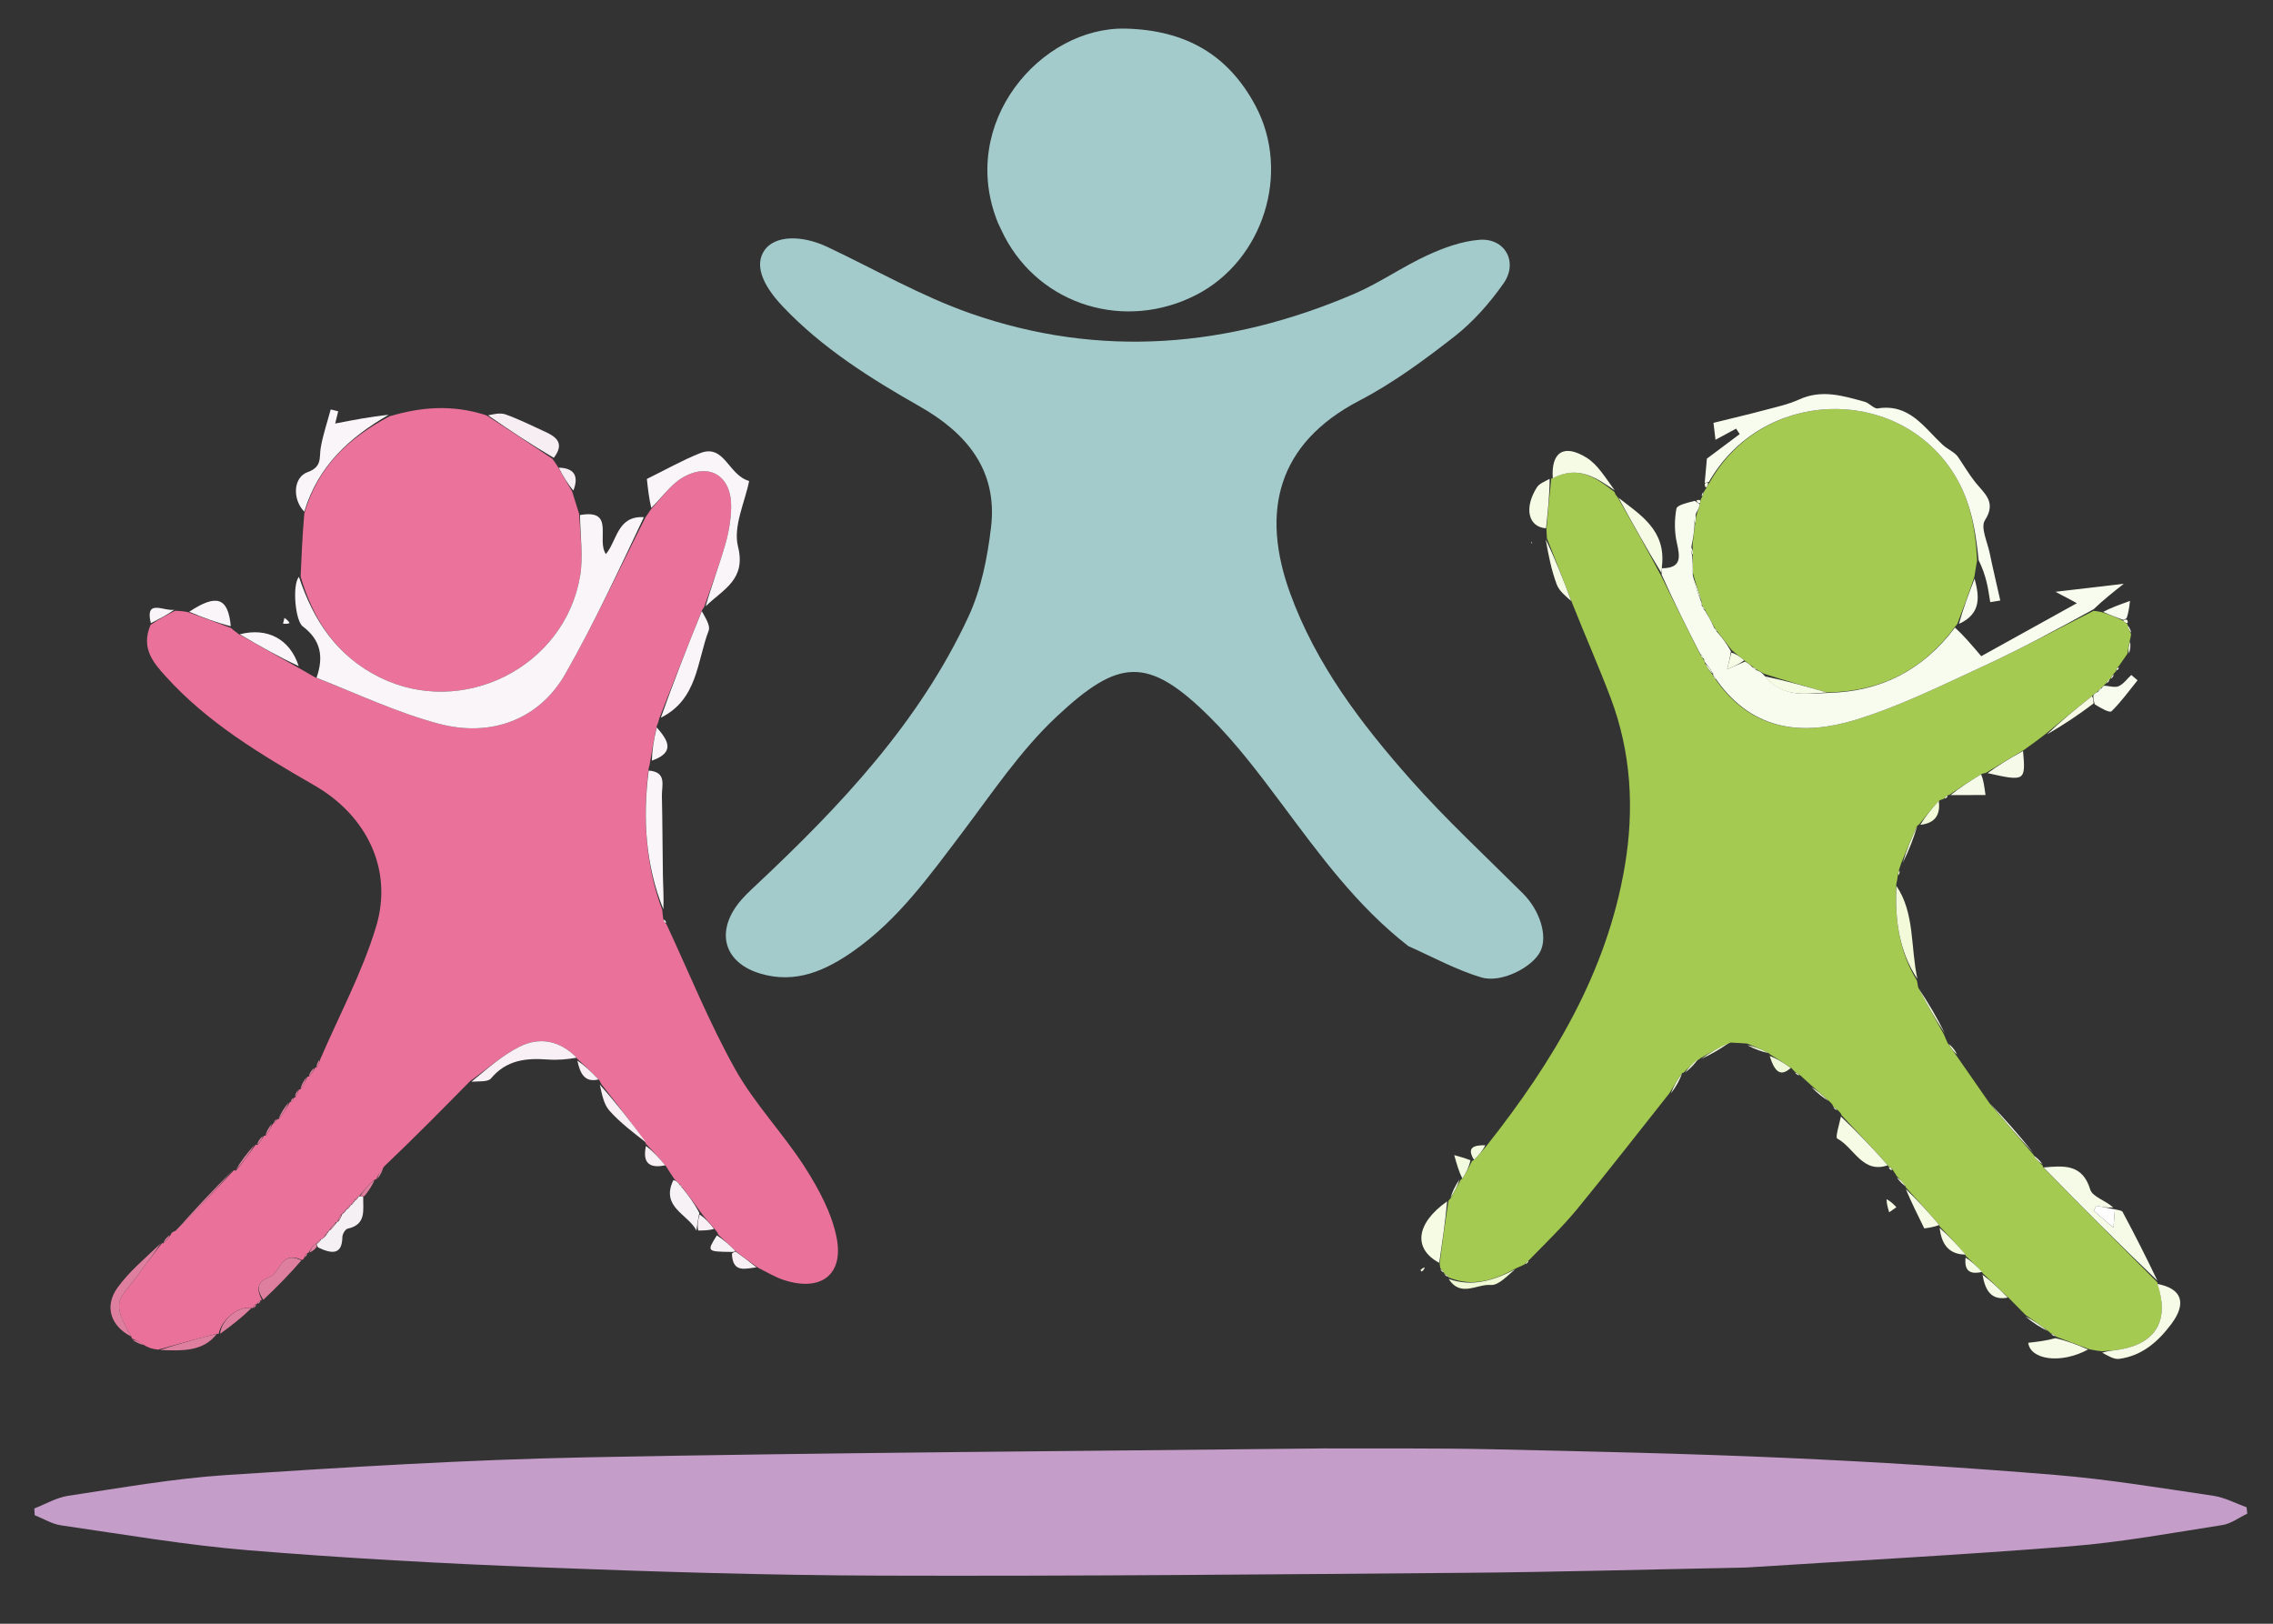 <svg version="1.1" id="Layer_1" xmlns="http://www.w3.org/2000/svg" xmlns:xlink="http://www.w3.org/1999/xlink" x="0px" y="0px"
	 width="100%" viewBox="0 0 532 380" enable-background="new 0 0 532 380" xml:space="preserve">
<rect x="0" y="0" width="532" height="380" fill="#333333" stroke="none"/>
<path fill="#A4CBCC" opacity="1" stroke="none" 
	d="
M329.618,221.409 
	C317.504,211.987 308.854,199.991 299.987,188.135 
	C294.72,181.094 289.368,173.984 283.153,167.813 
	C268.61,153.373 261.791,154.147 247.302,167.708 
	C238.786,175.679 232.131,185.704 225.021,195.094 
	C217.478,205.056 210.188,215.228 199.833,222.518 
	C193.324,227.1 186.265,230.341 177.929,227.837 
	C169.907,225.426 167.538,218.801 172.4,211.991 
	C173.729,210.13 175.473,208.538 177.155,206.959 
	C196.776,188.542 215.16,169.059 226.657,144.341 
	C229.658,137.89 231.125,130.46 231.961,123.324 
	C233.512,110.075 226.267,101.376 215.327,95.153 
	C203.735,88.559 192.479,81.507 183.207,71.723 
	C178.162,66.398 176.652,61.854 178.937,58.56 
	C181.294,55.161 187.443,54.858 193.682,57.804 
	C204.793,63.051 215.56,69.286 227.094,73.325 
	C257.48,83.965 287.596,81.349 316.944,68.774 
	C322.86,66.24 328.222,62.432 334.082,59.741 
	C337.912,57.982 342.123,56.441 346.265,56.122 
	C352.242,55.662 355.404,61.341 351.901,66.329 
	C348.688,70.904 344.834,75.292 340.448,78.721 
	C333.399,84.233 326.07,89.638 318.165,93.754 
	C298.86,103.806 295.086,119.834 301.929,138.751 
	C307.977,155.468 318.598,169.405 330.199,182.5 
	C338.452,191.814 347.634,200.308 356.459,209.11 
	C360.408,213.048 362.303,219.043 360.531,222.639 
	C358.716,226.324 351.44,230.162 346.688,228.737 
	C340.905,227.002 335.49,224.042 329.618,221.409 
z"/>
<path fill="#C49DC9" opacity="1" stroke="none" 
	d="
M310,338.968 
	C323.333,339.021 336.169,338.88 348.997,339.164 
	C371.953,339.674 394.917,340.163 417.854,341.181 
	C438.934,342.117 460.009,343.442 481.038,345.173 
	C493.42,346.192 505.724,348.238 518.029,350.052 
	C520.698,350.445 523.223,351.819 525.814,352.742 
	C525.869,353.24 525.924,353.738 525.979,354.236 
	C524.044,355.152 522.188,356.584 520.159,356.901 
	C508.366,358.742 496.579,360.916 484.701,361.866 
	C459.531,363.88 434.306,365.211 409.103,366.818 
	C408.272,366.871 407.438,366.879 406.605,366.895 
	C385.297,367.306 363.991,367.909 342.681,368.084 
	C297.204,368.456 251.725,368.88 206.249,368.742 
	C179.627,368.661 152.996,367.827 126.389,366.795 
	C103.639,365.912 80.885,364.665 58.196,362.808 
	C43.511,361.606 28.93,359.081 14.326,356.978 
	C12.189,356.671 10.188,355.418 8.124,354.602 
	C8.093,354.074 8.062,353.546 8.031,353.018 
	C10.675,352 13.241,350.461 15.975,350.052 
	C28.277,348.213 40.581,346.006 52.967,345.199 
	C81.001,343.375 109.07,341.613 137.149,341.061 
	C194.591,339.932 252.049,339.617 310,338.968 
z"/>
<path fill="#A4CA52" opacity="1" stroke="none" 
	d="
M420.052,250.793 
	C419.944,250.662 419.835,250.53 419.364,250.033 
	C417.425,248.693 415.848,247.72 414.271,246.747 
	C414.271,246.747 414.223,246.761 414.015,246.481 
	C412.187,245.544 410.567,244.886 408.947,244.229 
	C407.895,244.147 406.844,244.066 405.032,243.993 
	C402.109,245.254 399.947,246.506 397.786,247.759 
	C397.786,247.759 397.906,248.012 397.521,247.945 
	C396.106,248.929 395.076,249.98 394.045,251.031 
	C394.045,251.031 394,251 393.697,251.139 
	C392.506,252.799 391.619,254.32 390.732,255.842 
	C383.594,264.834 376.555,273.907 369.277,282.784 
	C365.913,286.886 362.082,290.605 357.973,294.801 
	C357.264,295.372 357.045,295.64 356.825,295.907 
	C356.328,296.128 355.831,296.35 354.802,296.833 
	C349.444,299.762 344.469,301.212 339.043,298.941 
	C339.043,298.941 338.996,298.99 338.928,298.743 
	C338.571,298.341 338.281,298.185 337.991,298.03 
	C337.991,298.03 338.002,297.998 337.923,297.752 
	C337.597,297.273 337.351,297.04 337.105,296.806 
	C337.105,296.806 337.04,296.377 336.959,295.733 
	C337.595,290.392 338.311,285.695 339.028,280.999 
	C339.028,280.999 339.222,280.755 339.516,280.422 
	C340.527,278.717 341.243,277.346 341.958,275.975 
	C341.958,275.975 342.002,275.998 342.289,275.83 
	C343.216,274.361 343.857,273.059 344.497,271.757 
	C344.497,271.757 344.608,271.606 344.946,271.495 
	C346.203,270.262 347.12,269.14 348.038,268.019 
	C363.439,248.517 376.1,227.62 380.295,202.639 
	C382.53,189.333 381.796,176.112 376.99,163.37 
	C374.235,156.066 371.063,148.92 367.92,141.005 
	C365.86,135.531 363.961,130.755 362.061,125.979 
	C362.036,125.541 362.011,125.104 361.951,123.955 
	C362.3,119.512 362.686,115.781 363.071,112.049 
	C363.071,112.049 363.015,111.993 363.411,111.877 
	C369.506,108.778 373.723,111.918 377.913,115.173 
	C377.952,115.476 378.085,115.729 378.619,116.379 
	C382.22,122.712 385.514,128.598 388.837,134.829 
	C391.886,141.122 394.906,147.071 398.001,153.302 
	C398.342,153.864 398.609,154.142 398.875,154.581 
	C398.874,154.742 399.069,154.997 399.084,155.314 
	C399.71,156.45 400.322,157.269 400.962,158.057 
	C400.992,158.026 400.908,158.039 400.99,158.306 
	C401.349,158.814 401.627,159.055 401.978,159.619 
	C410.531,171.31 422.303,172.125 434.287,168.46 
	C444.651,165.291 454.514,160.37 464.41,155.813 
	C473.078,151.822 481.484,147.262 490.006,142.953 
	C490.45,142.997 490.895,143.041 491.917,143.253 
	C493.957,143.964 495.42,144.507 496.972,145.302 
	C497.361,145.719 497.661,145.884 497.961,146.05 
	C497.961,146.05 497.958,145.988 497.955,146.337 
	C498.231,147.266 498.51,147.846 498.789,148.426 
	C498.737,148.756 498.685,149.087 498.488,149.924 
	C498.208,151.278 498.074,152.126 497.939,152.975 
	C497.36,153.821 496.78,154.667 495.919,155.88 
	C495.37,156.424 495.274,156.668 495.35,156.979 
	C495.35,156.979 495.055,157.329 494.734,157.665 
	C494.237,158.313 494.062,158.625 493.887,158.938 
	C493.887,158.938 493.957,158.984 493.692,159.033 
	C493.245,159.393 493.064,159.703 492.882,160.012 
	C492.882,160.012 492.656,160.152 492.458,160.355 
	C492.26,160.557 492.035,160.857 491.777,160.963 
	C491.319,161.372 491.118,161.675 490.699,162.05 
	C490.2,162.285 490.018,162.523 489.608,162.937 
	C485.749,165.971 482.216,168.904 478.684,171.836 
	C477.216,172.959 475.748,174.082 473.71,175.501 
	C470.35,177.494 467.562,179.191 464.773,180.888 
	C464.773,180.888 464.371,180.941 463.859,181.098 
	C460.946,182.863 458.545,184.47 456.143,186.077 
	C456.143,186.077 456.05,186.05 455.799,186.135 
	C455.336,186.47 455.123,186.719 454.911,186.968 
	C454.911,186.968 454.456,187.072 453.968,187.305 
	C452.012,189.374 450.543,191.21 449.074,193.047 
	C449.074,193.047 448.995,193.026 448.727,193.223 
	C447.302,196.279 446.145,199.138 444.988,201.997 
	C444.884,202.336 444.78,202.675 444.502,203.475 
	C444.277,204.293 444.226,204.649 444.175,205.005 
	C444.12,205.451 444.066,205.896 443.82,206.975 
	C443.462,215.335 444.546,222.773 448.67,229.511 
	C448.729,229.846 448.788,230.182 448.971,231.108 
	C451.046,235.14 452.998,238.582 454.949,242.023 
	C455.165,242.554 455.381,243.086 455.851,244.108 
	C456.714,245.426 457.324,246.254 457.934,247.081 
	C460.394,250.616 462.854,254.15 465.668,258.211 
	C469.304,262.543 472.587,266.349 475.869,270.154 
	C475.869,270.154 475.97,270.015 475.973,270.372 
	C476.685,271.417 477.394,272.106 478.102,272.794 
	C478.102,272.794 478.088,272.911 478.237,273.221 
	C487.23,282.387 496.073,291.241 504.916,300.096 
	C504.916,300.096 504.966,299.992 504.991,300.434 
	C507.79,308.853 504.69,314.266 496.426,315.78 
	C494.961,316.048 493.455,316.088 491.968,316.233 
	C491.223,316.153 490.478,316.073 489.103,315.788 
	C486.044,314.656 483.614,313.731 481.184,312.805 
	C481.184,312.805 481.093,312.809 481.018,312.602 
	C480.627,312.278 480.312,312.161 479.997,312.044 
	C479.997,312.044 479.742,311.841 479.421,311.517 
	C477.429,310.042 475.758,308.89 474.087,307.738 
	C472.931,306.574 471.774,305.411 470.208,303.805 
	C467.876,301.562 465.953,299.761 464.03,297.959 
	C464.03,297.959 464,298 463.904,297.686 
	C462.563,296.219 461.319,295.066 460.074,293.913 
	C460.074,293.913 460.025,294.007 459.993,293.64 
	C457.97,291.188 455.979,289.103 453.989,287.019 
	C453.989,287.019 454.001,287 453.899,286.681 
	C451.225,283.544 448.653,280.726 446.081,277.907 
	C446.081,277.907 446.033,278.009 446.015,277.664 
	C445.302,276.617 444.607,275.915 443.913,275.213 
	C443.734,274.906 443.556,274.599 443.09,273.917 
	C442.622,273.226 442.35,273.058 441.987,273.038 
	C441.987,273.038 442.001,272.999 441.872,272.692 
	C438.165,268.586 434.587,264.785 431.009,260.985 
	C430.933,260.651 430.755,260.385 430.166,259.846 
	C429.58,259.312 429.303,259.119 429.026,258.926 
	C428.978,258.589 428.813,258.324 428.171,257.75 
	C426.532,256.26 425.255,255.152 423.977,254.045 
	C423.261,253.384 422.545,252.723 421.418,251.713 
	C420.689,251.173 420.371,250.983 420.052,250.793 
z"/>
<path fill="#EA729A" opacity="1" stroke="none" 
	d="
M37.038,315.843 
	C36.177,315.746 35.316,315.65 34.089,315.011 
	C32.755,314.05 31.787,313.63 30.82,313.21 
	C30.82,313.21 30.804,313.114 30.751,312.789 
	C25.341,303.888 28.437,303.926 32.692,297.834 
	C34.349,295.461 36.186,293.215 37.941,290.911 
	C37.941,290.911 37.991,290.989 38.287,290.947 
	C39.05,290.25 39.517,289.594 39.983,288.939 
	C40.058,288.618 40.229,288.363 41.062,288.055 
	C46.022,283.226 50.416,278.513 54.81,273.8 
	C54.81,273.8 54.966,274.009 55.252,273.946 
	C56.982,271.87 58.427,269.859 59.871,267.847 
	C59.871,267.847 59.977,267.967 60.262,267.922 
	C60.96,267.183 61.374,266.488 61.788,265.793 
	C61.788,265.793 61.909,265.817 62.185,265.76 
	C62.946,264.765 63.432,263.827 63.918,262.889 
	C63.918,262.889 63.984,262.946 64.188,262.853 
	C64.565,262.463 64.739,262.166 64.913,261.869 
	C64.913,261.869 64.868,261.942 65.229,261.914 
	C66.355,260.546 67.121,259.207 67.886,257.867 
	C67.886,257.867 67.969,257.91 68.173,257.828 
	C68.541,257.444 68.704,257.142 68.867,256.839 
	C68.867,256.839 68.889,256.948 69.137,256.805 
	C69.581,256.097 69.777,255.533 69.973,254.969 
	C69.973,254.969 69.997,255.002 70.333,254.947 
	C71.099,253.909 71.529,252.926 71.959,251.943 
	C71.959,251.943 71.995,252.001 72.306,251.951 
	C73.016,251.206 73.415,250.511 73.814,249.815 
	C73.814,249.815 73.907,249.854 74.156,249.752 
	C74.591,249.064 74.776,248.478 74.962,247.892 
	C79.399,237.57 84.805,227.54 88.029,216.851 
	C92.051,203.516 85.842,190.879 73.636,183.834 
	C61.069,176.581 48.611,169.186 38.759,158.261 
	C35.846,155.032 32.916,151.661 35.251,146.212 
	C37.404,144.776 39.191,143.854 40.978,142.931 
	C41.741,142.963 42.505,142.996 43.902,143.223 
	C47.697,144.594 50.859,145.771 54.02,146.947 
	C54.463,147.315 54.906,147.682 55.83,148.381 
	C60.832,151.241 65.354,153.769 69.875,156.297 
	C70.994,156.932 72.113,157.567 73.766,158.53 
	C83.714,162.419 92.919,166.754 102.592,169.348 
	C115.096,172.702 126.291,168.263 132.314,157.716 
	C139.119,145.801 144.881,133.292 151.097,121.041 
	C151.419,120.575 151.741,120.108 152.38,119.167 
	C154.995,116.365 156.943,113.45 159.664,111.831 
	C165.983,108.069 171.273,111.354 171.129,118.735 
	C171.073,121.668 170.555,124.67 169.734,127.492 
	C168.306,132.398 166.48,137.187 164.82,142.026 
	C164.82,142.026 164.568,142.368 164.299,142.814 
	C160.8,151.515 157.569,159.77 154.338,168.025 
	C154.23,168.458 154.122,168.891 153.731,169.911 
	C153.034,173.006 152.62,175.514 152.205,178.023 
	C152.139,178.462 152.073,178.901 151.79,180.002 
	C150.399,191.687 151.106,202.512 155.012,212.997 
	C155.045,213.463 155.078,213.93 155.223,214.956 
	C155.445,215.817 155.646,216.038 155.936,216.178 
	C161.24,227.549 165.942,239.256 172.046,250.18 
	C176.623,258.369 183.374,265.314 188.445,273.267 
	C191.67,278.324 194.731,283.994 195.836,289.778 
	C197.5,298.487 191.941,302.372 183.374,299.528 
	C181.5,298.906 179.764,297.865 177.418,296.678 
	C175.318,295.201 173.764,294.061 172.02,292.66 
	C170.59,291.251 169.35,290.103 168.11,288.956 
	C168.048,288.626 167.892,288.351 167.333,287.706 
	C166.028,286.182 165.029,285.084 163.964,283.651 
	C162.475,281.515 161.053,279.713 159.595,277.746 
	C159.423,277.373 159.23,277.274 158.877,277.014 
	C158.482,276.506 158.188,276.268 157.895,276.03 
	C157.326,275.189 156.756,274.349 155.903,272.96 
	C154.168,270.864 152.718,269.317 151.268,267.769 
	C151.268,267.769 151.049,267.79 151.117,267.422 
	C147.696,262.594 144.207,258.135 140.717,253.676 
	C140.717,253.676 140.534,253.253 140.273,252.774 
	C138.391,250.805 136.77,249.316 135.149,247.828 
	C135.149,247.828 135.08,247.82 134.949,247.521 
	C130.946,243.4 126.189,242.663 121.62,244.942 
	C117.45,247.022 113.866,250.278 110.023,253.016 
	C103.56,259.577 97.098,266.139 89.989,272.904 
	C88.91,274.085 88.477,275.063 88.043,276.041 
	C88.043,276.041 88.007,276 87.681,276.035 
	C86.233,277.374 85.112,278.678 83.997,279.991 
	C84.002,279.999 83.983,279.995 83.76,280.104 
	C83.26,280.424 83.088,280.7 83.011,281.021 
	C82.999,281 83.043,281.021 82.808,281.125 
	C82.4,281.518 82.227,281.806 82.036,282.055 
	C82.018,282.015 82.096,282.053 81.852,282.146 
	C81.425,282.527 81.243,282.814 81.042,283.06 
	C81.023,283.019 81.104,283.061 80.859,283.152 
	C80.438,283.532 80.262,283.822 80.081,284.063 
	C80.076,284.015 80.146,284.082 79.872,284.2 
	C79.385,284.854 79.172,285.39 78.975,285.961 
	C78.991,285.994 78.924,285.96 78.609,286.015 
	C77.869,286.725 77.445,287.38 77.009,288.018 
	C76.997,288.003 77.035,288.013 76.797,288.129 
	C76.388,288.547 76.217,288.849 75.962,289.352 
	C75.705,289.805 75.473,289.972 74.922,290.136 
	C74.461,290.503 74.258,290.79 74.075,291.051 
	C74.094,291.025 74.109,291.088 73.763,291.1 
	C73.009,291.813 72.601,292.513 72.194,293.213 
	C72.194,293.213 72.11,293.179 71.853,293.258 
	C71.444,293.702 71.291,294.067 71.138,294.432 
	C71.138,294.432 71.093,294.744 70.635,294.861 
	C65.702,292.515 65.608,297.959 63.084,298.877 
	C59.958,300.013 60.093,301.863 61.312,304.247 
	C61.312,304.247 61.232,304.252 60.948,304.269 
	C60.496,304.587 60.329,304.889 60.161,305.191 
	C60.161,305.191 60.008,305.091 59.831,305.184 
	C59.481,305.576 59.307,305.875 59.133,306.174 
	C59.133,306.174 59.199,306.155 58.857,306.096 
	C55.793,305.529 51.792,308.877 51.163,312.191 
	C51.163,312.191 51.013,312.153 50.699,312.134 
	C45.936,313.358 41.487,314.601 37.038,315.843 
z"/>
<path fill="#A4CBCC" opacity="1" stroke="none" 
	d="
M233.598,52.211 
	C224.021,28.776 243.667,6.193 263.481,6.697 
	C277.435,7.052 287.448,12.748 293.845,24.746 
	C302.214,40.443 295.63,60.96 280.005,68.997 
	C263.354,77.563 243.508,71.498 235.065,55.257 
	C234.605,54.373 234.201,53.459 233.598,52.211 
z"/>
<path fill="#EB729A" opacity="1" stroke="none" 
	d="
M91.183,97.423 
	C98.479,95.266 105.806,94.578 113.835,97.199 
	C119.389,100.752 124.311,104.042 129.232,107.331 
	C129.589,107.782 129.946,108.234 130.568,109.236 
	C131.86,111.535 132.887,113.283 133.915,115.031 
	C134.381,116.544 134.848,118.058 135.546,120.265 
	C135.816,125.574 136.531,130.304 135.776,134.786 
	C132.175,156.156 108.252,168.115 88.856,158.511 
	C78.929,153.596 73.374,145.26 70.359,134.928 
	C70.563,130.229 70.768,125.531 71.222,120.171 
	C74.466,108.956 81.87,102.338 91.183,97.423 
z"/>
<path fill="#A4CA52" opacity="1" stroke="none" 
	d="
M458.112,146.014 
	C458.112,146.014 457.88,146.3 457.586,146.687 
	C449.983,156.906 440.17,161.866 427.58,162.048 
	C422.48,160.597 417.757,159.253 412.89,157.685 
	C412.257,157.277 411.767,157.094 411.129,156.677 
	C410.654,156.292 410.329,156.139 409.877,155.763 
	C409.306,155.303 408.863,155.065 408.248,154.529 
	C407.151,153.604 406.225,152.977 405.225,152.048 
	C404.097,150.497 403.042,149.248 401.92,147.739 
	C401.596,147.232 401.34,146.986 401.043,146.43 
	C400.371,145.071 399.739,144.021 399.033,142.668 
	C398.685,142.059 398.412,141.754 398.24,141.348 
	C398.342,141.248 398.226,140.986 398.204,140.603 
	C397.507,138.309 396.833,136.398 396.239,134.12 
	C396.235,132.51 396.15,131.267 396.219,129.847 
	C396.27,129.107 396.166,128.542 396.141,127.616 
	C396.351,125.8 396.48,124.344 396.743,122.546 
	C396.935,121.474 396.994,120.743 397.269,119.821 
	C397.605,119.08 397.724,118.529 397.94,117.743 
	C398.024,117.336 398.013,117.167 398.001,116.997 
	C398.001,116.997 398.157,116.677 398.36,116.337 
	C398.661,115.666 398.757,115.336 398.854,115.006 
	C398.854,115.006 399.069,114.632 399.325,114.292 
	C399.711,113.63 399.84,113.309 400.22,112.771 
	C412.408,91.103 443.16,90.002 456.69,109.915 
	C461.083,116.381 462.358,123.562 462.743,131.084 
	C462.562,132.142 462.381,133.2 462.103,135.006 
	C460.708,139.174 459.41,142.594 458.112,146.014 
z"/>
<path fill="#F9F5F8" opacity="1" stroke="none" 
	d="
M69.963,134.992 
	C73.374,145.26 78.929,153.596 88.856,158.511 
	C108.252,168.115 132.175,156.156 135.776,134.786 
	C136.531,130.304 135.816,125.574 135.748,120.537 
	C144.112,119.047 139.483,126.326 141.814,129.67 
	C144.467,126.494 144.465,120.675 150.703,121.029 
	C144.881,133.292 139.119,145.801 132.314,157.716 
	C126.291,168.263 115.096,172.702 102.592,169.348 
	C92.919,166.754 83.714,162.419 74.08,158.617 
	C75.823,153.687 75.067,149.754 70.847,146.582 
	C69.117,145.281 68.347,136.914 69.963,134.992 
z"/>
<path fill="#F8FCEE" opacity="1" stroke="none" 
	d="
M398.226,140.986 
	C398.226,140.986 398.342,141.248 398.283,141.67 
	C398.518,142.386 398.812,142.679 399.107,142.972 
	C399.739,144.021 400.371,145.071 401.099,146.7 
	C401.46,147.52 401.724,147.76 401.988,148 
	C403.042,149.248 404.097,150.497 405.132,152.429 
	C404.857,154.154 404.602,155.195 404.254,156.616 
	C405.929,155.897 407.174,155.362 408.419,154.827 
	C408.863,155.065 409.306,155.303 410.015,156.004 
	C410.613,156.615 410.945,156.762 411.277,156.91 
	C411.767,157.094 412.257,157.277 412.918,158.065 
	C417.215,163.372 422.68,162.363 427.957,162.155 
	C440.17,161.866 449.983,156.906 457.566,146.87 
	C459.556,148.68 461.272,150.695 463.715,153.564 
	C470.428,149.844 477.981,145.659 486.103,141.159 
	C484.601,140.361 483.568,139.812 481.092,138.495 
	C487.07,137.792 491.702,137.248 497.077,136.616 
	C494.455,138.694 492.241,140.449 490.016,142.579 
	C481.484,147.262 473.078,151.822 464.41,155.813 
	C454.514,160.37 444.651,165.291 434.287,168.46 
	C422.303,172.125 410.531,171.31 401.916,159.337 
	C401.49,158.502 401.199,158.27 400.908,158.039 
	C400.908,158.039 400.992,158.026 400.981,157.699 
	C400.337,156.58 399.703,155.788 399.069,154.997 
	C399.069,154.997 398.874,154.742 398.83,154.279 
	C398.499,153.551 398.213,153.285 397.927,153.019 
	C394.906,147.071 391.886,141.122 388.898,134.455 
	C388.957,133.486 388.985,133.237 389.012,132.987 
	C393.648,132.958 393.218,130.341 392.46,126.976 
	C391.888,124.437 391.892,121.627 392.363,119.071 
	C392.527,118.178 394.853,117.683 396.685,117.21 
	C397.338,117.674 397.559,117.863 397.844,117.979 
	C397.724,118.529 397.605,119.08 397.021,119.971 
	C396.574,121.171 396.592,122.03 396.61,122.888 
	C396.48,124.344 396.351,125.8 395.904,127.763 
	C395.746,128.855 395.905,129.439 396.064,130.023 
	C396.15,131.267 396.235,132.51 396.198,134.581 
	C396.792,137.268 397.509,139.127 398.226,140.986 
z"/>
<path fill="#F8FCEE" opacity="1" stroke="none" 
	d="
M463.097,131.094 
	C462.358,123.562 461.083,116.381 456.69,109.915 
	C443.16,90.002 412.408,91.103 399.976,112.774 
	C399.481,112.994 398.992,112.993 398.992,112.993 
	C399.178,110.92 399.364,108.847 399.5,107.336 
	C402.194,105.32 404.685,103.456 407.175,101.593 
	C406.897,101.166 406.619,100.738 406.342,100.311 
	C404.92,101.08 403.499,101.849 401.513,102.923 
	C401.33,101.369 401.177,100.07 401.045,98.957 
	C405.328,97.898 409.167,97.004 412.974,95.988 
	C415.725,95.254 418.564,94.645 421.133,93.474 
	C426.412,91.067 431.417,92.646 436.463,94.035 
	C437.549,94.333 438.598,95.719 439.502,95.577 
	C446.888,94.408 450.291,99.998 454.665,104.076 
	C455.922,105.248 457.704,105.858 458.482,107.235 
	C459.755,109.119 460.917,111.092 462.328,112.866 
	C464.428,115.504 467.363,117.436 464.566,121.778 
	C463.515,123.41 465.152,126.833 465.686,129.414 
	C466.457,133.134 467.34,136.83 468.174,140.536 
	C467.39,140.661 466.606,140.787 465.821,140.912 
	C465.548,139.364 465.355,137.796 464.982,136.273 
	C464.555,134.53 463.968,132.826 463.097,131.094 
z"/>
<path fill="#F9F5F8" opacity="1" stroke="none" 
	d="
M165.159,141.898 
	C166.48,137.187 168.306,132.398 169.734,127.492 
	C170.555,124.67 171.073,121.668 171.129,118.735 
	C171.273,111.354 165.983,108.069 159.664,111.831 
	C156.943,113.45 154.995,116.365 152.425,118.88 
	C151.89,116.622 151.625,114.175 151.399,112.089 
	C155.701,109.978 159.648,107.732 163.826,106.067 
	C169.586,103.772 170.391,111.166 175.336,112.566 
	C174.386,117.439 171.551,123.176 172.734,127.908 
	C174.686,135.714 169.224,137.903 165.159,141.898 
z"/>
<path fill="#F5FBE6" opacity="1" stroke="none" 
	d="
M504.947,299.722 
	C496.073,291.241 487.23,282.387 478.295,273.214 
	C482.783,272.851 487.378,272.212 489.225,278.393 
	C489.735,280.098 492.937,280.999 494.598,282.594 
	C493.064,282.668 491.836,282.418 490.607,282.167 
	C490.434,282.579 490.261,282.99 490.088,283.401 
	C491.412,284.532 492.736,285.664 494.669,287.316 
	C494.833,285.205 494.919,284.104 495.004,283.004 
	C495.621,283.205 496.583,283.221 496.804,283.634 
	C499.591,288.839 502.271,294.1 504.947,299.722 
z"/>
<path fill="#F9F5F8" opacity="1" stroke="none" 
	d="
M90.958,97.076 
	C81.87,102.338 74.466,108.956 71.217,119.751 
	C68.402,116.853 68.588,111.712 72.024,110.48 
	C75.48,109.239 74.667,107.073 75.069,104.764 
	C75.596,101.74 76.602,98.799 77.401,95.822 
	C77.986,95.971 78.571,96.119 79.156,96.268 
	C78.89,97.337 78.625,98.406 78.448,99.117 
	C82.665,98.297 86.699,97.514 90.958,97.076 
z"/>
<path fill="#F9F5F8" opacity="1" stroke="none" 
	d="
M154.669,167.961 
	C157.569,159.77 160.8,151.515 164.256,143.022 
	C164.986,144.41 166.335,146.356 165.857,147.606 
	C163.11,154.804 163.31,163.675 154.669,167.961 
z"/>
<path fill="#F9F5F8" opacity="1" stroke="none" 
	d="
M155.262,212.802 
	C151.106,202.512 150.399,191.687 151.821,180.334 
	C156.171,180.662 154.859,183.858 154.917,186.29 
	C155.067,192.498 155.048,198.71 155.154,204.919 
	C155.198,207.483 155.388,210.045 155.262,212.802 
z"/>
<path fill="#F8F0F4" opacity="1" stroke="none" 
	d="
M110.343,253.153 
	C113.866,250.278 117.45,247.022 121.62,244.942 
	C126.189,242.663 130.946,243.4 134.978,247.539 
	C132.828,247.901 130.504,248.127 128.21,247.957 
	C123.138,247.582 118.525,248.051 114.928,252.373 
	C114.196,253.253 112.12,253.014 110.343,253.153 
z"/>
<path fill="#F5FBE6" opacity="1" stroke="none" 
	d="
M492.027,316.566 
	C493.455,316.088 494.961,316.048 496.426,315.78 
	C504.69,314.266 507.79,308.853 504.952,300.477 
	C510.704,301.568 511.836,304.99 508.229,309.82 
	C505.099,314.011 501.351,317.291 496.004,318.012 
	C494.77,318.178 493.395,317.298 492.027,316.566 
z"/>
<path fill="#F5FBE5" opacity="1" stroke="none" 
	d="
M377.942,114.768 
	C373.723,111.918 369.506,108.778 363.429,111.912 
	C363.013,105.823 366.007,103.796 371.339,107.11 
	C374.018,108.774 375.79,111.898 377.942,114.768 
z"/>
<path fill="#F5FBE5" opacity="1" stroke="none" 
	d="
M430.866,261.304 
	C434.587,264.785 438.165,268.586 441.854,272.703 
	C435.904,274.753 434.01,268.602 430.006,266.45 
	C429.52,266.188 430.449,263.296 430.866,261.304 
z"/>
<path fill="#F7EEF3" opacity="1" stroke="none" 
	d="
M129.614,107.143 
	C124.311,104.042 119.389,100.752 114.24,97.203 
	C115.472,96.936 117.073,96.534 118.364,96.998 
	C121.518,98.131 124.537,99.644 127.593,101.043 
	C130.224,102.248 132.215,103.757 129.614,107.143 
z"/>
<path fill="#DF7FA0" opacity="1" stroke="none" 
	d="
M37.613,290.992 
	C36.186,293.215 34.349,295.461 32.692,297.834 
	C28.437,303.926 25.341,303.888 30.782,312.827 
	C25.974,310.413 24.312,305.799 27.486,301.378 
	C30.225,297.564 33.98,294.48 37.613,290.992 
z"/>
<path fill="#F5FBE5" opacity="1" stroke="none" 
	d="
M388.97,132.628 
	C388.985,133.237 388.957,133.486 388.869,134.11 
	C385.514,128.598 382.22,122.712 378.81,116.485 
	C383.813,120.436 390.039,124.024 388.97,132.628 
z"/>
<path fill="#F2FADA" opacity="1" stroke="none" 
	d="
M448.764,229.079 
	C444.546,222.773 443.462,215.335 443.853,207.312 
	C448.162,213.675 447.139,221.464 448.764,229.079 
z"/>
<path fill="#F6FBE3" opacity="1" stroke="none" 
	d="
M338.703,281.144 
	C338.311,285.695 337.595,290.392 336.86,295.541 
	C330.718,292.263 331.337,286.35 338.703,281.144 
z"/>
<path fill="#F9F5F8" opacity="1" stroke="none" 
	d="
M69.91,155.894 
	C65.354,153.769 60.832,151.241 56.121,148.44 
	C62.564,146.771 67.869,149.544 69.91,155.894 
z"/>
<path fill="#F5F0F4" opacity="1" stroke="none" 
	d="
M75.18,290.055 
	C75.473,289.972 75.705,289.805 76.195,289.229 
	C76.687,288.607 76.861,288.31 77.035,288.013 
	C77.035,288.013 76.997,288.003 77.271,287.893 
	C78.005,287.175 78.465,286.568 78.924,285.96 
	C78.924,285.96 78.991,285.994 79.237,285.827 
	C79.704,285.133 79.925,284.608 80.146,284.082 
	C80.146,284.082 80.076,284.015 80.328,283.978 
	C80.755,283.648 80.929,283.354 81.104,283.061 
	C81.104,283.061 81.023,283.019 81.288,282.97 
	C81.734,282.632 81.915,282.343 82.096,282.053 
	C82.096,282.053 82.018,282.015 82.276,281.956 
	C82.703,281.605 82.873,281.313 83.043,281.021 
	C83.043,281.021 82.999,281 83.238,280.917 
	C83.646,280.555 83.815,280.275 83.983,279.995 
	C83.983,279.995 84.002,279.999 84.255,279.992 
	C84.677,280.02 84.846,280.054 85.015,280.089 
	C84.933,283.114 85.842,286.578 81.369,287.542 
	C80.825,287.659 80.147,288.8 80.137,289.477 
	C80.071,293.687 77.74,293.485 74.489,291.963 
	C74.133,291.559 74.109,291.088 74.109,291.088 
	C74.109,291.088 74.094,291.025 74.33,290.97 
	C74.771,290.628 74.976,290.342 75.18,290.055 
z"/>
<path fill="#F8F0F4" opacity="1" stroke="none" 
	d="
M140.382,253.834 
	C144.207,258.135 147.696,262.594 151.223,267.391 
	C148.358,265.162 145.22,262.806 142.648,259.941 
	C141.275,258.412 140.882,256.004 140.382,253.834 
z"/>
<path fill="#F5FBE6" opacity="1" stroke="none" 
	d="
M481.079,313.173 
	C483.614,313.731 486.044,314.656 488.729,315.818 
	C482.165,319.358 475.159,318.132 474.716,314.246 
	C476.807,314.01 478.891,313.775 481.079,313.173 
z"/>
<path fill="#F7F2F5" opacity="1" stroke="none" 
	d="
M157.596,276.196 
	C158.188,276.268 158.482,276.506 158.968,277.136 
	C159.288,277.692 159.444,277.819 159.63,277.911 
	C161.053,279.713 162.475,281.515 163.687,283.88 
	C163.319,285.62 163.161,286.797 163.004,287.974 
	C161.041,284.133 154.55,282.517 157.596,276.196 
z"/>
<path fill="#DF7FA0" opacity="1" stroke="none" 
	d="
M61.639,304.185 
	C60.093,301.863 59.958,300.013 63.084,298.877 
	C65.608,297.959 65.702,292.515 70.531,294.98 
	C67.912,298.029 64.939,301.076 61.639,304.185 
z"/>
<path fill="#F8FCEE" opacity="1" stroke="none" 
	d="
M492.035,160.857 
	C492.035,160.857 492.26,160.557 492.431,160.485 
	C493.707,160.504 494.986,160.985 495.875,160.59 
	C497.021,160.08 497.857,158.87 498.826,157.961 
	C499.316,158.378 499.807,158.794 500.298,159.21 
	C498.309,161.661 496.458,164.254 494.214,166.444 
	C493.765,166.882 491.817,165.784 490.276,164.832 
	C489.972,163.792 489.953,163.314 489.934,162.836 
	C490.018,162.523 490.2,162.285 490.952,161.941 
	C491.627,161.458 491.831,161.158 492.035,160.857 
z"/>
<path fill="#F9F5F8" opacity="1" stroke="none" 
	d="
M54.015,146.548 
	C50.859,145.771 47.697,144.594 44.281,143.17 
	C50.693,138.93 53.395,139.803 54.015,146.548 
z"/>
<path fill="#DF7FA0" opacity="1" stroke="none" 
	d="
M54.485,273.875 
	C50.416,278.513 46.022,283.226 41.275,287.958 
	C45.336,283.301 49.748,278.626 54.485,273.875 
z"/>
<path fill="#F6FAE9" opacity="1" stroke="none" 
	d="
M465.202,180.935 
	C467.562,179.191 470.35,177.494 473.499,175.751 
	C474.13,182.801 473.971,182.903 465.202,180.935 
z"/>
<path fill="#F5FBE5" opacity="1" stroke="none" 
	d="
M362.698,112.064 
	C362.686,115.781 362.3,119.512 361.855,123.639 
	C357.664,123.335 356.665,118.888 359.702,114.067 
	C360.249,113.198 361.434,112.731 362.698,112.064 
z"/>
<path fill="#F5FBE5" opacity="1" stroke="none" 
	d="
M361.775,126.222 
	C363.961,130.755 365.86,135.531 367.76,140.671 
	C366.593,139.628 364.963,138.394 364.358,136.777 
	C363.111,133.449 362.413,129.915 361.775,126.222 
z"/>
<path fill="#F5FBE6" opacity="1" stroke="none" 
	d="
M475.885,269.786 
	C472.587,266.349 469.304,262.543 465.94,258.402 
	C469.205,261.85 472.553,265.634 475.885,269.786 
z"/>
<path fill="#F7FBE6" opacity="1" stroke="none" 
	d="
M489.608,162.937 
	C489.953,163.314 489.972,163.792 489.993,164.629 
	C486.487,167.303 482.98,169.619 479.078,171.885 
	C482.216,168.904 485.749,165.971 489.608,162.937 
z"/>
<path fill="#F6FAE9" opacity="1" stroke="none" 
	d="
M456.519,186.07 
	C458.545,184.47 460.946,182.863 463.687,181.205 
	C464.207,182.444 464.388,183.734 464.715,186.062 
	C462.026,186.062 459.461,186.062 456.519,186.07 
z"/>
<path fill="#F0FAD5" opacity="1" stroke="none" 
	d="
M339.065,299.307 
	C344.469,301.212 349.444,299.762 354.64,297.057 
	C352.962,298.343 350.816,300.878 348.892,300.72 
	C345.66,300.454 341.866,303.692 339.065,299.307 
z"/>
<path fill="#F5FBE5" opacity="1" stroke="none" 
	d="
M446.053,278.281 
	C448.653,280.726 451.225,283.544 453.89,286.686 
	C452.561,287.195 451.139,287.379 450.38,287.478 
	C448.833,284.344 447.429,281.5 446.053,278.281 
z"/>
<path fill="#DF7FA0" opacity="1" stroke="none" 
	d="
M51.51,312.151 
	C51.792,308.877 55.793,305.529 58.859,306.131 
	C56.754,308.186 54.306,310.149 51.51,312.151 
z"/>
<path fill="#F8FCEE" opacity="1" stroke="none" 
	d="
M458.493,146.006 
	C459.41,142.594 460.708,139.174 462.152,135.412 
	C463.212,139.357 463.901,143.573 458.493,146.006 
z"/>
<path fill="#F9F5F8" opacity="1" stroke="none" 
	d="
M152.578,178.007 
	C152.62,175.514 153.034,173.006 153.721,170.246 
	C156.075,172.977 158.379,175.988 152.578,178.007 
z"/>
<path fill="#F2FADA" opacity="1" stroke="none" 
	d="
M455.204,241.83 
	C452.998,238.582 451.046,235.14 449.087,231.338 
	C451.205,234.53 453.332,238.084 455.204,241.83 
z"/>
<path fill="#DF7FA0" opacity="1" stroke="none" 
	d="
M37.475,315.93 
	C41.487,314.601 45.936,313.358 50.776,312.134 
	C47.586,316.31 42.747,316.157 37.475,315.93 
z"/>
<path fill="#F5FBE5" opacity="1" stroke="none" 
	d="
M453.988,287.391 
	C455.979,289.103 457.97,291.188 460.029,293.601 
	C456.326,293.593 454.428,291.4 453.988,287.391 
z"/>
<path fill="#F8FCEE" opacity="1" stroke="none" 
	d="
M496.882,145.051 
	C495.42,144.507 493.957,143.964 492.25,143.201 
	C493.955,142.277 495.905,141.573 498.531,140.626 
	C498.324,142.282 498.198,143.287 497.758,144.649 
	C497.256,145.021 497.069,145.036 496.882,145.051 
z"/>
<path fill="#F8F0F4" opacity="1" stroke="none" 
	d="
M172.21,292.921 
	C173.764,294.061 175.318,295.201 177.065,296.608 
	C174.716,296.783 171.448,298.158 171.309,293.382 
	C171.805,292.955 172.007,292.938 172.21,292.921 
z"/>
<path fill="#F8F0F4" opacity="1" stroke="none" 
	d="
M151.18,268.199 
	C152.718,269.317 154.168,270.864 155.705,272.722 
	C152.546,273.357 150.228,272.691 151.18,268.199 
z"/>
<path fill="#F7F2F5" opacity="1" stroke="none" 
	d="
M172.02,292.66 
	C172.007,292.938 171.805,292.955 171.298,292.987 
	C165.405,292.909 165.405,292.909 167.78,289.118 
	C169.35,290.103 170.59,291.251 172.02,292.66 
z"/>
<path fill="#EFF8D9" opacity="1" stroke="none" 
	d="
M414.198,247.127 
	C415.848,247.72 417.425,248.693 419.131,249.927 
	C416.901,251.93 415.451,251.173 414.198,247.127 
z"/>
<path fill="#F2FADA" opacity="1" stroke="none" 
	d="
M445.348,201.938 
	C446.145,199.138 447.302,196.279 448.757,193.25 
	C447.94,196.014 446.824,198.946 445.348,201.938 
z"/>
<path fill="#F2FADA" opacity="1" stroke="none" 
	d="
M449.442,193.03 
	C450.543,191.21 452.012,189.374 453.784,187.448 
	C454.141,190.363 453.224,192.632 449.442,193.03 
z"/>
<path fill="#F5FBE5" opacity="1" stroke="none" 
	d="
M464.018,298.339 
	C465.953,299.761 467.876,301.562 469.926,303.669 
	C466.126,304.421 464.636,302.065 464.018,298.339 
z"/>
<path fill="#F9F5F8" opacity="1" stroke="none" 
	d="
M40.796,142.701 
	C39.191,143.854 37.404,144.776 35.301,145.838 
	C33.857,139.985 38.426,143.14 40.796,142.701 
z"/>
<path fill="#F7EEF3" opacity="1" stroke="none" 
	d="
M134.199,114.81 
	C132.887,113.283 131.86,111.535 130.763,109.449 
	C134.031,109.501 135.667,111.07 134.199,114.81 
z"/>
<path fill="#F8F0F4" opacity="1" stroke="none" 
	d="
M135.132,248.205 
	C136.77,249.316 138.391,250.805 140.097,252.625 
	C136.846,253.407 135.767,251.243 135.132,248.205 
z"/>
<path fill="#DF7FA0" opacity="1" stroke="none" 
	d="
M59.552,267.935 
	C58.427,269.859 56.982,271.87 55.167,273.847 
	C56.274,271.882 57.753,269.952 59.552,267.935 
z"/>
<path fill="#EFF8D9" opacity="1" stroke="none" 
	d="
M398.162,247.83 
	C399.947,246.506 402.109,245.254 404.64,244.058 
	C402.852,245.377 400.695,246.639 398.162,247.83 
z"/>
<path fill="#F2FBE0" opacity="1" stroke="none" 
	d="
M344.157,271.525 
	C343.857,273.059 343.216,274.361 342.274,275.811 
	C341.495,274.295 341.018,272.63 340.358,270.326 
	C341.658,270.689 342.738,270.991 344.157,271.525 
z"/>
<path fill="#F8F0F4" opacity="1" stroke="none" 
	d="
M163.424,287.981 
	C163.161,286.797 163.319,285.62 163.753,284.214 
	C165.029,285.084 166.028,286.182 167.122,287.59 
	C166.093,287.929 164.968,287.958 163.424,287.981 
z"/>
<path fill="#F5FBE5" opacity="1" stroke="none" 
	d="
M474.085,308.126 
	C475.758,308.89 477.429,310.042 479.26,311.494 
	C477.641,310.701 475.862,309.607 474.085,308.126 
z"/>
<path fill="#F5FBE5" opacity="1" stroke="none" 
	d="
M441.548,280.65 
	C442.485,281.097 443.17,281.81 443.855,282.523 
	C443.293,282.919 442.731,283.314 442.168,283.71 
	C441.878,282.779 441.587,281.848 441.548,280.65 
z"/>
<path fill="#EFF8D9" opacity="1" stroke="none" 
	d="
M408.979,244.607 
	C410.567,244.886 412.187,245.544 413.991,246.473 
	C412.454,246.158 410.733,245.571 408.979,244.607 
z"/>
<path fill="#EFF8D9" opacity="1" stroke="none" 
	d="
M391.115,255.848 
	C391.619,254.32 392.506,252.799 393.712,251.161 
	C393.187,252.648 392.342,254.252 391.115,255.848 
z"/>
<path fill="#F5FBE5" opacity="1" stroke="none" 
	d="
M460.047,294.318 
	C461.319,295.066 462.563,296.219 463.924,297.671 
	C461.661,298.175 459.64,297.935 460.047,294.318 
z"/>
<path fill="#DF7FA0" opacity="1" stroke="none" 
	d="
M85.301,279.916 
	C84.846,280.054 84.677,280.02 84.25,279.983 
	C85.112,278.678 86.233,277.374 87.702,276.055 
	C87.229,277.275 86.408,278.508 85.301,279.916 
z"/>
<path fill="#F2FBE0" opacity="1" stroke="none" 
	d="
M347.629,268.015 
	C347.12,269.14 346.203,270.262 345.001,271.419 
	C343.256,268.637 344.771,267.985 347.629,268.015 
z"/>
<path fill="#F2FBE0" opacity="1" stroke="none" 
	d="
M341.587,276.023 
	C341.243,277.346 340.527,278.717 339.526,280.266 
	C339.899,278.987 340.557,277.529 341.587,276.023 
z"/>
<path fill="#EFF8D9" opacity="1" stroke="none" 
	d="
M423.982,254.421 
	C425.255,255.152 426.532,256.26 427.951,257.655 
	C426.724,256.894 425.356,255.845 423.982,254.421 
z"/>
<path fill="#DF7FA0" opacity="1" stroke="none" 
	d="
M67.578,257.97 
	C67.121,259.207 66.355,260.546 65.212,261.875 
	C65.646,260.6 66.458,259.337 67.578,257.97 
z"/>
<path fill="#EFF8D9" opacity="1" stroke="none" 
	d="
M394.413,251.025 
	C395.076,249.98 396.106,248.929 397.451,247.823 
	C396.771,248.852 395.776,249.935 394.413,251.025 
z"/>
<path fill="#F2FADA" opacity="1" stroke="none" 
	d="
M458.075,246.779 
	C457.324,246.254 456.714,245.426 456.08,244.286 
	C456.777,244.807 457.496,245.642 458.075,246.779 
z"/>
<path fill="#F7FBE6" opacity="1" stroke="none" 
	d="
M498.283,152.943 
	C498.074,152.126 498.208,151.278 498.536,150.173 
	C498.696,150.915 498.661,151.914 498.283,152.943 
z"/>
<path fill="#F9F5F8" opacity="1" stroke="none" 
	d="
M67.796,145.808 
	C67.235,146.053 66.736,145.999 66.237,145.946 
	C66.351,145.497 66.464,145.049 66.578,144.601 
	C67.004,144.904 67.431,145.207 67.796,145.808 
z"/>
<path fill="#DF7FA0" opacity="1" stroke="none" 
	d="
M88.338,275.908 
	C88.477,275.063 88.91,274.085 89.696,273.06 
	C89.577,273.933 89.105,274.854 88.338,275.908 
z"/>
<path fill="#F5FBE6" opacity="1" stroke="none" 
	d="
M478.072,272.45 
	C477.394,272.106 476.685,271.417 475.909,270.429 
	C476.574,270.788 477.308,271.446 478.072,272.45 
z"/>
<path fill="#F5FBE5" opacity="1" stroke="none" 
	d="
M443.937,275.555 
	C444.607,275.915 445.302,276.617 446.051,277.621 
	C445.391,277.248 444.676,276.572 443.937,275.555 
z"/>
<path fill="#DF7FA0" opacity="1" stroke="none" 
	d="
M63.607,262.993 
	C63.432,263.827 62.946,264.765 62.127,265.781 
	C62.294,264.939 62.795,264.018 63.607,262.993 
z"/>
<path fill="#DF7FA0" opacity="1" stroke="none" 
	d="
M71.691,252.105 
	C71.529,252.926 71.099,253.909 70.316,254.933 
	C70.45,254.072 70.937,253.17 71.691,252.105 
z"/>
<path fill="#DF7FA0" opacity="1" stroke="none" 
	d="
M30.926,313.518 
	C31.787,313.63 32.755,314.05 33.85,314.785 
	C32.996,314.676 32.014,314.252 30.926,313.518 
z"/>
<path fill="#DF7FA0" opacity="1" stroke="none" 
	d="
M39.685,289.019 
	C39.517,289.594 39.05,290.25 38.247,290.924 
	C38.403,290.328 38.895,289.713 39.685,289.019 
z"/>
<path fill="#DF7FA0" opacity="1" stroke="none" 
	d="
M73.763,291.1 
	C74.109,291.088 74.133,291.559 74.15,291.795 
	C73.699,292.385 73.232,292.74 72.479,293.154 
	C72.601,292.513 73.009,291.813 73.763,291.1 
z"/>
<path fill="#F6FBE3" opacity="1" stroke="none" 
	d="
M333.463,296.61 
	C333.348,297.057 333.067,297.331 332.768,297.584 
	C332.76,297.59 332.556,297.365 332.444,297.247 
	C332.728,296.976 333.012,296.705 333.463,296.61 
z"/>
<path fill="#DF7FA0" opacity="1" stroke="none" 
	d="
M61.489,265.861 
	C61.374,266.488 60.96,267.183 60.195,267.879 
	C60.292,267.23 60.74,266.58 61.489,265.861 
z"/>
<path fill="#DF7FA0" opacity="1" stroke="none" 
	d="
M73.517,249.894 
	C73.415,250.511 73.016,251.206 72.278,251.932 
	C72.365,251.3 72.792,250.636 73.517,249.894 
z"/>
<path fill="#F5FBE5" opacity="1" stroke="none" 
	d="
M358.401,126.724 
	C358.559,126.85 358.582,127.069 358.604,127.288 
	C358.492,127.131 358.379,126.974 358.401,126.724 
z"/>
<path fill="#F7FBE6" opacity="1" stroke="none" 
	d="
M498.846,148.073 
	C498.51,147.846 498.231,147.266 497.933,146.359 
	C498.244,146.595 498.574,147.158 498.846,148.073 
z"/>
<path fill="#DF7FA0" opacity="1" stroke="none" 
	d="
M74.705,248.061 
	C74.776,248.478 74.591,249.064 74.111,249.774 
	C74.027,249.342 74.238,248.786 74.705,248.061 
z"/>
<path fill="#DF7FA0" opacity="1" stroke="none" 
	d="
M69.711,255.114 
	C69.777,255.533 69.581,256.097 69.092,256.771 
	C69.016,256.341 69.232,255.8 69.711,255.114 
z"/>
<path fill="#DF7FA0" opacity="1" stroke="none" 
	d="
M59.397,306.113 
	C59.307,305.875 59.481,305.576 59.917,305.215 
	C60.007,305.452 59.834,305.752 59.397,306.113 
z"/>
<path fill="#F0FAD5" opacity="1" stroke="none" 
	d="
M357.09,295.854 
	C357.045,295.64 357.264,295.372 357.738,295.033 
	C357.78,295.241 357.568,295.521 357.09,295.854 
z"/>
<path fill="#F0FAD5" opacity="1" stroke="none" 
	d="
M337.141,297.071 
	C337.351,297.04 337.597,297.273 337.906,297.758 
	C337.706,297.785 337.441,297.561 337.141,297.071 
z"/>
<path fill="#F7FBE6" opacity="1" stroke="none" 
	d="
M495.508,156.876 
	C495.274,156.668 495.37,156.424 495.836,156.182 
	C495.978,156.374 495.854,156.591 495.508,156.876 
z"/>
<path fill="#F0FAD5" opacity="1" stroke="none" 
	d="
M338.091,298.262 
	C338.281,298.185 338.571,298.341 338.959,298.729 
	C338.769,298.806 338.481,298.65 338.091,298.262 
z"/>
<path fill="#DF7FA0" opacity="1" stroke="none" 
	d="
M60.427,305.137 
	C60.329,304.889 60.496,304.587 60.93,304.233 
	C61.028,304.481 60.861,304.782 60.427,305.137 
z"/>
<path fill="#F8FCEE" opacity="1" stroke="none" 
	d="
M493.132,159.906 
	C493.064,159.703 493.245,159.393 493.688,158.992 
	C493.761,159.2 493.572,159.5 493.132,159.906 
z"/>
<path fill="#F7FBE6" opacity="1" stroke="none" 
	d="
M496.972,145.302 
	C497.069,145.036 497.256,145.021 497.724,145.001 
	C498.005,145.17 498.005,145.346 497.983,145.786 
	C497.661,145.884 497.361,145.719 496.972,145.302 
z"/>
<path fill="#F5FBE5" opacity="1" stroke="none" 
	d="
M480.121,312.267 
	C480.312,312.161 480.627,312.278 481.054,312.63 
	C480.859,312.739 480.552,312.614 480.121,312.267 
z"/>
<path fill="#F5FBE5" opacity="1" stroke="none" 
	d="
M397.94,117.743 
	C397.559,117.863 397.338,117.674 397.091,117.208 
	C397.003,117.004 397.502,116.995 397.752,116.996 
	C398.013,117.167 398.024,117.336 397.94,117.743 
z"/>
<path fill="#DF7FA0" opacity="1" stroke="none" 
	d="
M64.656,261.951 
	C64.739,262.166 64.565,262.463 64.144,262.855 
	C64.064,262.645 64.232,262.339 64.656,261.951 
z"/>
<path fill="#F5FBE5" opacity="1" stroke="none" 
	d="
M442.077,273.254 
	C442.35,273.058 442.622,273.226 442.854,273.784 
	C442.596,273.928 442.349,273.743 442.077,273.254 
z"/>
<path fill="#EFF8D9" opacity="1" stroke="none" 
	d="
M420.15,251.072 
	C420.371,250.983 420.689,251.173 421.137,251.616 
	C420.927,251.696 420.587,251.524 420.15,251.072 
z"/>
<path fill="#F5FBE5" opacity="1" stroke="none" 
	d="
M399.004,113.297 
	C398.992,112.993 399.481,112.994 399.725,112.991 
	C399.84,113.309 399.711,113.63 399.346,114.077 
	C399.079,114.002 399.047,113.802 399.004,113.297 
z"/>
<path fill="#DF7FA0" opacity="1" stroke="none" 
	d="
M68.61,256.918 
	C68.704,257.142 68.541,257.444 68.128,257.84 
	C68.037,257.621 68.195,257.309 68.61,256.918 
z"/>
<path fill="#F5FBE5" opacity="1" stroke="none" 
	d="
M429.111,259.17 
	C429.303,259.119 429.58,259.312 429.942,259.748 
	C429.75,259.799 429.473,259.607 429.111,259.17 
z"/>
<path fill="#F5FBE5" opacity="1" stroke="none" 
	d="
M398.639,115.162 
	C398.757,115.336 398.661,115.666 398.353,116.159 
	C398.236,115.988 398.33,115.653 398.639,115.162 
z"/>
<path fill="#F7FBE6" opacity="1" stroke="none" 
	d="
M494.149,158.836 
	C494.062,158.625 494.237,158.313 494.66,157.881 
	C494.742,158.086 494.577,158.411 494.149,158.836 
z"/>
<path fill="#F2FADA" opacity="1" stroke="none" 
	d="
M458.454,241.531 
	C458.425,241.48 458.483,241.581 458.454,241.531 
z"/>
<path fill="#F9F5F8" opacity="1" stroke="none" 
	d="
M155.906,215.959 
	C155.646,216.038 155.445,215.817 155.339,215.288 
	C155.605,215.223 155.782,215.449 155.906,215.959 
z"/>
<path fill="#F2FADA" opacity="1" stroke="none" 
	d="
M444.382,204.818 
	C444.226,204.649 444.277,204.293 444.526,203.741 
	C444.679,203.908 444.635,204.269 444.382,204.818 
z"/>
<path fill="#F6FAE9" opacity="1" stroke="none" 
	d="
M455.147,186.906 
	C455.123,186.719 455.336,186.47 455.796,186.184 
	C455.907,186.458 455.687,186.69 455.147,186.906 
z"/>
<path fill="#DF7FA0" opacity="1" stroke="none" 
	d="
M71.386,294.274 
	C71.291,294.067 71.444,293.702 71.878,293.22 
	C71.984,293.441 71.809,293.778 71.386,294.274 
z"/>
<path fill="#F5FBE5" opacity="1" stroke="none" 
	d="
M399.084,155.314 
	C399.703,155.788 400.337,156.58 400.952,157.729 
	C400.322,157.269 399.71,156.45 399.084,155.314 
z"/>
<path fill="#F5FBE5" opacity="1" stroke="none" 
	d="
M400.99,158.306 
	C401.199,158.27 401.49,158.502 401.843,159.015 
	C401.627,159.055 401.349,158.814 400.99,158.306 
z"/>
<path fill="#F5FBE5" opacity="1" stroke="none" 
	d="
M398.001,153.302 
	C398.213,153.285 398.499,153.551 398.831,154.119 
	C398.609,154.142 398.342,153.864 398.001,153.302 
z"/>
<path fill="#F7FBE6" opacity="1" stroke="none" 
	d="
M491.777,160.963 
	C491.831,161.158 491.627,161.458 491.17,161.869 
	C491.118,161.675 491.319,161.372 491.777,160.963 
z"/>
<path fill="#DF7FA0" opacity="1" stroke="none" 
	d="
M78.609,286.015 
	C78.465,286.568 78.005,287.175 77.283,287.908 
	C77.445,287.38 77.869,286.725 78.609,286.015 
z"/>
<path fill="#DF7FA0" opacity="1" stroke="none" 
	d="
M79.872,284.2 
	C79.925,284.608 79.704,285.133 79.221,285.793 
	C79.172,285.39 79.385,284.854 79.872,284.2 
z"/>
<path fill="#F8F0F4" opacity="1" stroke="none" 
	d="
M159.595,277.746 
	C159.444,277.819 159.288,277.692 159.071,277.406 
	C159.23,277.274 159.423,277.373 159.595,277.746 
z"/>
<path fill="#DF7FA0" opacity="1" stroke="none" 
	d="
M76.797,288.129 
	C76.861,288.31 76.687,288.607 76.279,289.028 
	C76.217,288.849 76.388,288.547 76.797,288.129 
z"/>
<path fill="#DF7FA0" opacity="1" stroke="none" 
	d="
M81.852,282.146 
	C81.915,282.343 81.734,282.632 81.307,283.011 
	C81.243,282.814 81.425,282.527 81.852,282.146 
z"/>
<path fill="#DF7FA0" opacity="1" stroke="none" 
	d="
M80.859,283.152 
	C80.929,283.354 80.755,283.648 80.333,284.027 
	C80.262,283.822 80.438,283.532 80.859,283.152 
z"/>
<path fill="#DF7FA0" opacity="1" stroke="none" 
	d="
M83.76,280.104 
	C83.815,280.275 83.646,280.555 83.25,280.939 
	C83.088,280.7 83.26,280.424 83.76,280.104 
z"/>
<path fill="#DF7FA0" opacity="1" stroke="none" 
	d="
M74.922,290.136 
	C74.976,290.342 74.771,290.628 74.311,290.995 
	C74.258,290.79 74.461,290.503 74.922,290.136 
z"/>
<path fill="#DF7FA0" opacity="1" stroke="none" 
	d="
M82.808,281.125 
	C82.873,281.313 82.703,281.605 82.294,281.995 
	C82.227,281.806 82.4,281.518 82.808,281.125 
z"/>
<path fill="#F5FBE5" opacity="1" stroke="none" 
	d="
M427.58,162.048 
	C422.68,162.363 417.215,163.372 413.061,158.289 
	C417.757,159.253 422.48,160.597 427.58,162.048 
z"/>
<path fill="#F5FBE5" opacity="1" stroke="none" 
	d="
M408.248,154.529 
	C407.174,155.362 405.929,155.897 404.254,156.616 
	C404.602,155.195 404.857,154.154 405.205,152.732 
	C406.225,152.977 407.151,153.604 408.248,154.529 
z"/>
<path fill="#F5FBE5" opacity="1" stroke="none" 
	d="
M398.204,140.603 
	C397.509,139.127 396.792,137.268 396.117,134.947 
	C396.833,136.398 397.507,138.309 398.204,140.603 
z"/>
<path fill="#F5FBE5" opacity="1" stroke="none" 
	d="
M396.219,129.847 
	C395.905,129.439 395.746,128.855 395.824,128.124 
	C396.166,128.542 396.27,129.107 396.219,129.847 
z"/>
<path fill="#F5FBE5" opacity="1" stroke="none" 
	d="
M396.743,122.546 
	C396.592,122.03 396.574,121.171 396.805,120.162 
	C396.994,120.743 396.935,121.474 396.743,122.546 
z"/>
<path fill="#F5FBE5" opacity="1" stroke="none" 
	d="
M411.129,156.677 
	C410.945,156.762 410.613,156.615 410.142,156.227 
	C410.329,156.139 410.654,156.292 411.129,156.677 
z"/>
<path fill="#F5FBE5" opacity="1" stroke="none" 
	d="
M401.92,147.739 
	C401.724,147.76 401.46,147.52 401.14,147.01 
	C401.34,146.986 401.596,147.232 401.92,147.739 
z"/>
<path fill="#F5FBE5" opacity="1" stroke="none" 
	d="
M399.033,142.668 
	C398.812,142.679 398.518,142.386 398.181,141.771 
	C398.412,141.754 398.685,142.059 399.033,142.668 
z"/>
<path fill="#FEFEFE" opacity="1" stroke="none" 
	d="
M495.002,283.002 
	C494.919,284.104 494.833,285.205 494.669,287.316 
	C492.736,285.664 491.412,284.532 490.088,283.401 
	C490.261,282.99 490.434,282.579 490.607,282.167 
	C491.836,282.418 493.064,282.668 494.644,282.957 
	C494.996,282.995 495,283 495.002,283.002 
z"/>
</svg>